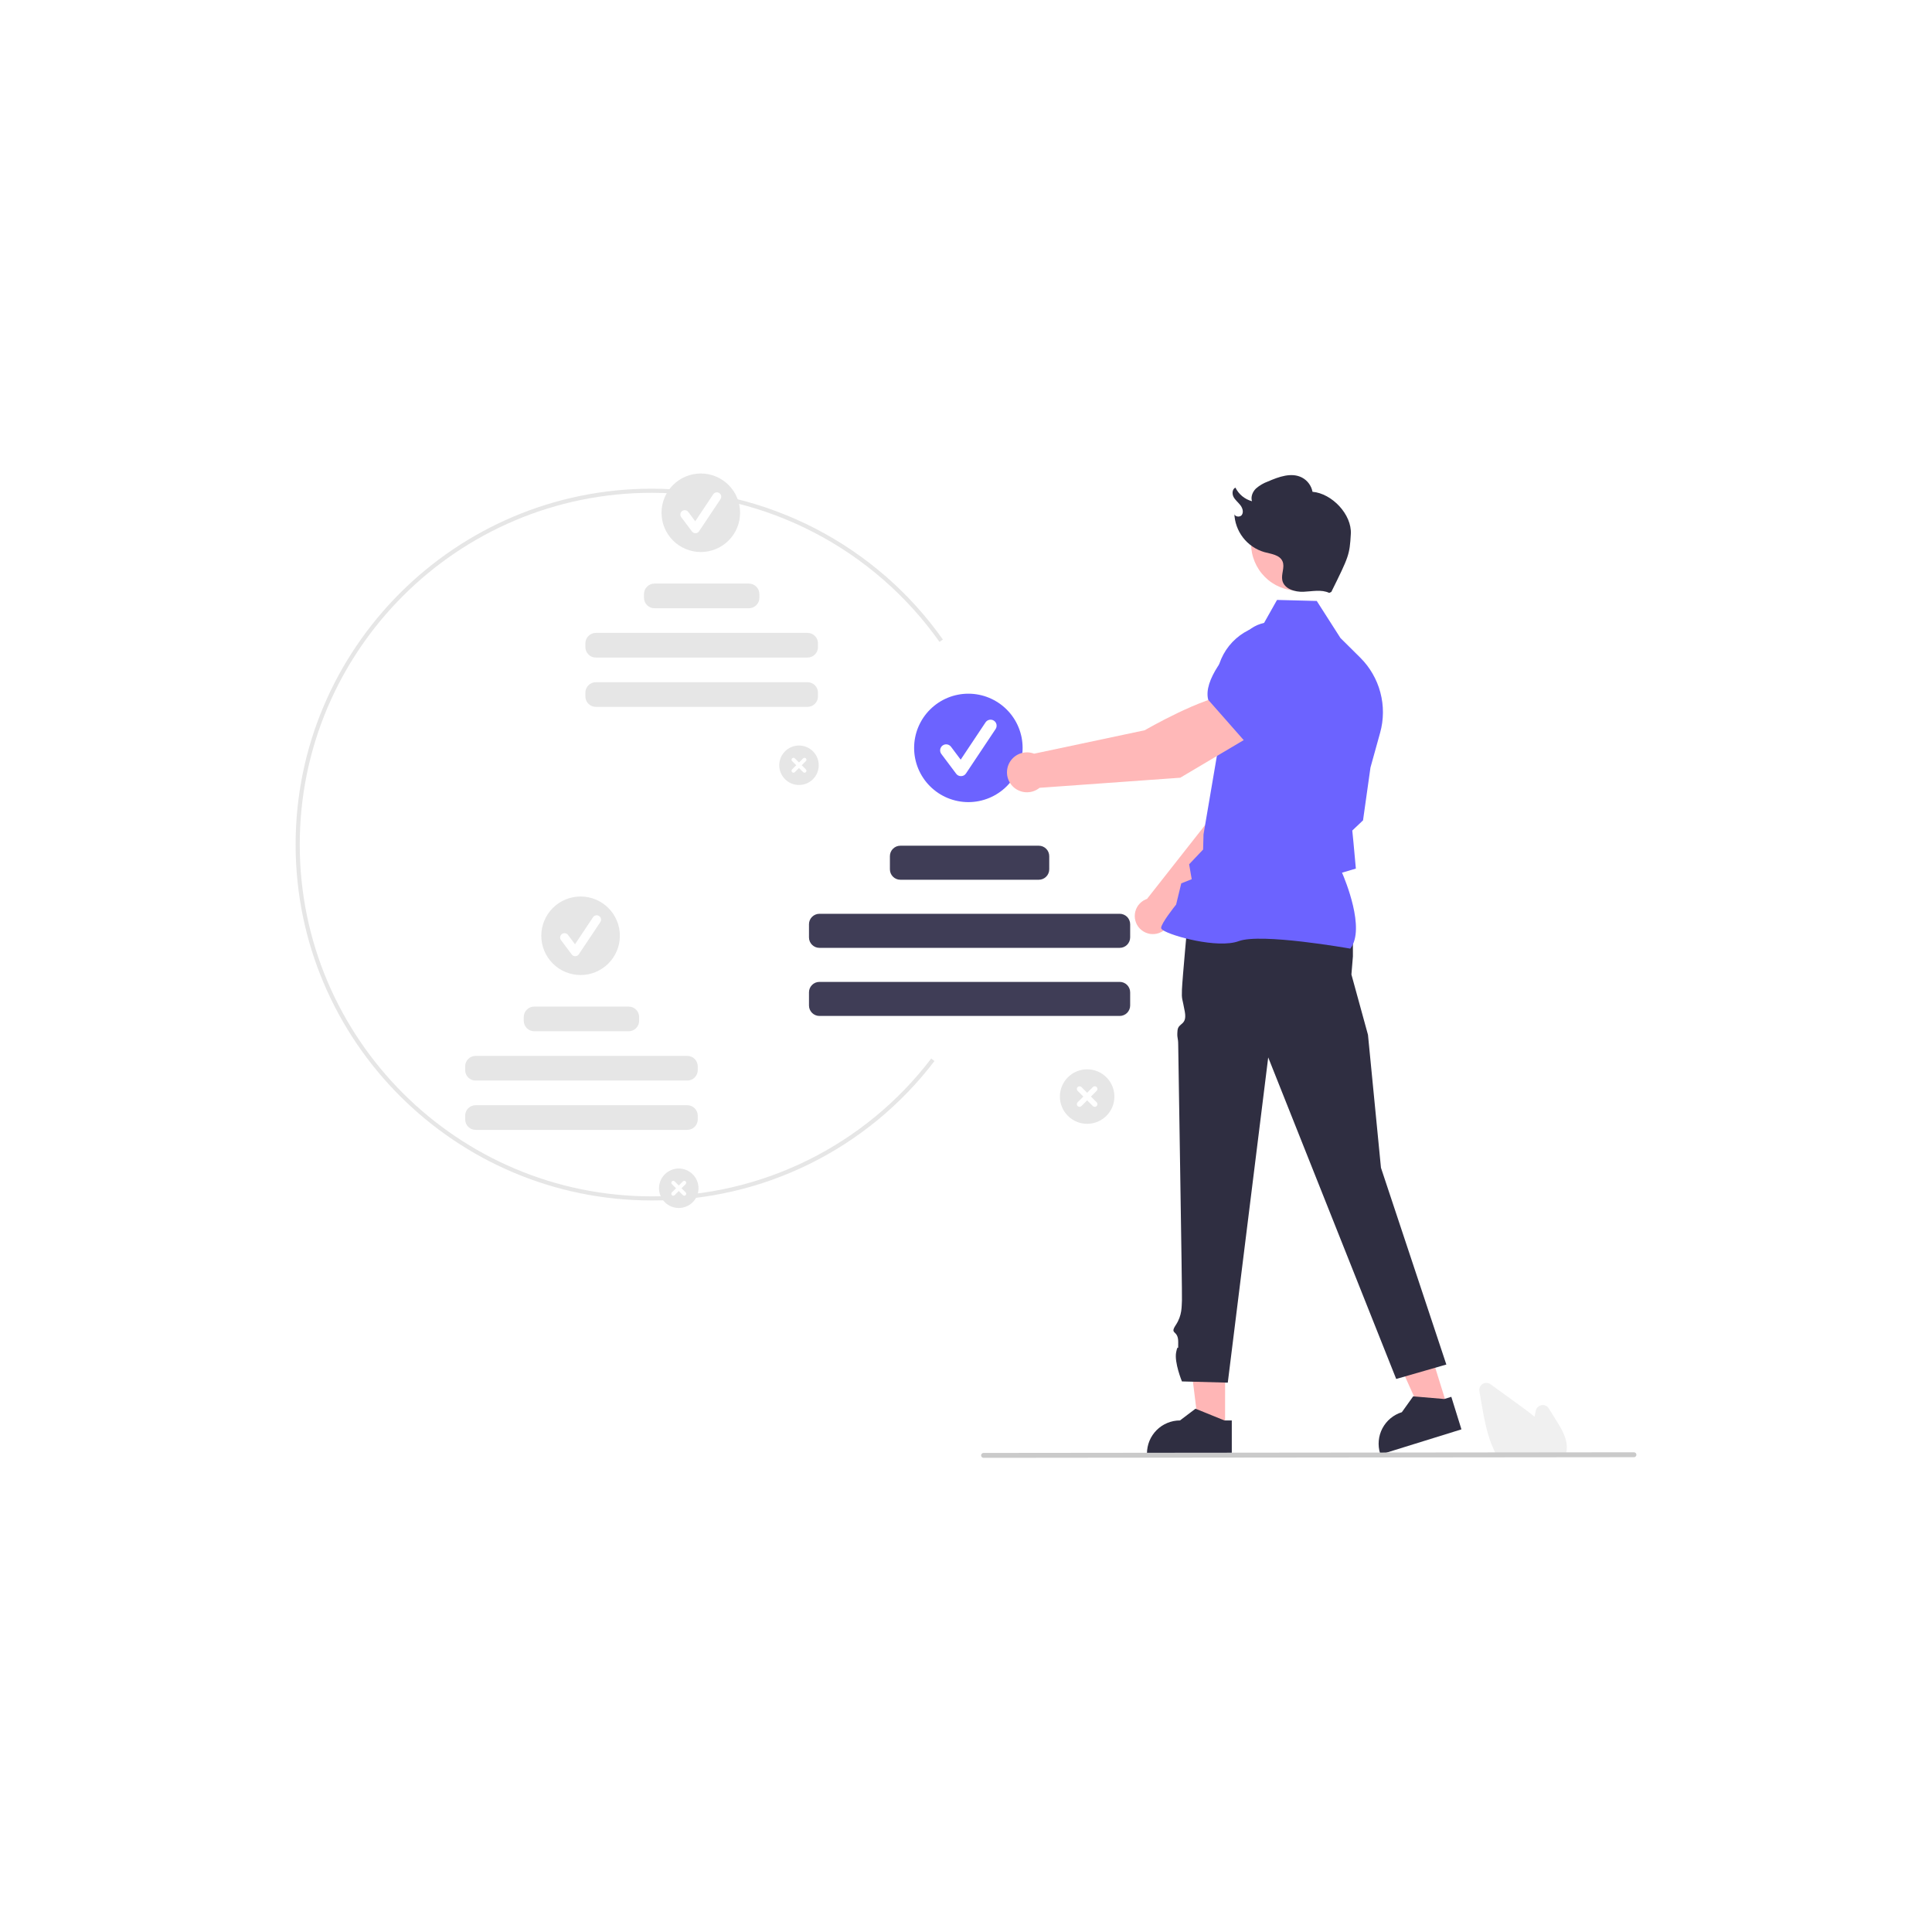 <svg xmlns="http://www.w3.org/2000/svg" xmlns:xlink="http://www.w3.org/1999/xlink" width="500" zoomAndPan="magnify" viewBox="0 0 375 375" height="500" preserveAspectRatio="xMidYMid meet" version="1.0"><defs><clipPath id="25eb9444a3"><path d="M 57.379 94 L 184 94 L 184 234 L 57.379 234 Z M 57.379 94 " clip-rule="nonzero"/></clipPath><clipPath id="6e83dfd10e"><path d="M 128 91.809 L 144 91.809 L 144 108 L 128 108 Z M 128 91.809 " clip-rule="nonzero"/></clipPath><clipPath id="862da4d6db"><path d="M 190 281 L 317.629 281 L 317.629 283 L 190 283 Z M 190 281 " clip-rule="nonzero"/></clipPath></defs><rect x="-37.5" width="450" fill="#ffffff" y="-37.5" height="450" fill-opacity="1"/><rect x="-37.5" width="450" fill="#ffffff" y="-37.5" height="450" fill-opacity="1"/><g clip-path="url(#25eb9444a3)"><path fill="#e6e6e6" d="M 126.504 233.008 C 88.387 233.008 57.379 202.02 57.379 163.934 C 57.379 125.844 88.387 94.855 126.504 94.855 C 129.266 94.855 132.012 95.023 134.754 95.355 C 137.492 95.688 140.199 96.18 142.879 96.832 C 145.562 97.488 148.191 98.301 150.773 99.27 C 153.359 100.238 155.875 101.355 158.324 102.625 C 160.773 103.895 163.137 105.305 165.418 106.855 C 167.699 108.406 169.879 110.09 171.961 111.898 C 174.039 113.711 176.004 115.641 177.852 117.688 C 179.703 119.734 181.422 121.883 183.016 124.133 L 182.359 124.594 C 180.785 122.371 179.086 120.246 177.258 118.223 C 175.43 116.199 173.488 114.293 171.434 112.504 C 169.379 110.711 167.223 109.051 164.969 107.516 C 162.715 105.984 160.375 104.59 157.957 103.336 C 155.535 102.082 153.047 100.973 150.496 100.016 C 147.941 99.059 145.34 98.258 142.691 97.609 C 140.043 96.965 137.363 96.477 134.656 96.148 C 131.949 95.82 129.23 95.656 126.504 95.652 C 88.828 95.652 58.18 126.285 58.18 163.934 C 58.18 201.578 88.828 232.211 126.504 232.211 C 129.121 232.219 131.727 232.074 134.324 231.785 C 136.926 231.492 139.496 231.051 142.043 230.461 C 144.594 229.871 147.098 229.137 149.559 228.258 C 152.023 227.379 154.426 226.359 156.773 225.203 C 159.117 224.047 161.387 222.762 163.582 221.34 C 165.781 219.922 167.887 218.383 169.906 216.719 C 171.922 215.059 173.836 213.285 175.652 211.402 C 177.465 209.52 179.164 207.539 180.746 205.457 L 181.383 205.945 C 179.777 208.051 178.059 210.055 176.227 211.957 C 174.391 213.863 172.453 215.656 170.414 217.34 C 168.371 219.02 166.238 220.578 164.016 222.016 C 161.797 223.449 159.5 224.754 157.125 225.922 C 154.754 227.094 152.32 228.121 149.832 229.012 C 147.34 229.902 144.805 230.645 142.227 231.238 C 139.648 231.836 137.047 232.281 134.418 232.578 C 131.789 232.875 129.152 233.02 126.504 233.008 Z M 126.504 233.008 " fill-opacity="1" fill-rule="nonzero"/></g><path fill="#e6e6e6" d="M 155.082 152.363 C 154.574 152.363 154.086 152.266 153.617 152.074 C 153.148 151.879 152.734 151.602 152.375 151.242 C 152.016 150.883 151.738 150.469 151.543 150 C 151.348 149.531 151.25 149.043 151.25 148.535 C 151.25 148.027 151.348 147.539 151.543 147.07 C 151.738 146.602 152.016 146.188 152.375 145.828 C 152.734 145.469 153.148 145.191 153.617 144.996 C 154.086 144.805 154.574 144.707 155.082 144.707 C 155.59 144.707 156.082 144.805 156.551 144.996 C 157.02 145.191 157.434 145.469 157.793 145.828 C 158.152 146.188 158.43 146.602 158.625 147.07 C 158.816 147.539 158.914 148.027 158.914 148.535 C 158.914 149.043 158.816 149.531 158.625 150 C 158.43 150.469 158.152 150.883 157.793 151.242 C 157.434 151.602 157.02 151.879 156.551 152.074 C 156.082 152.266 155.59 152.363 155.082 152.363 Z M 155.082 152.363 " fill-opacity="1" fill-rule="nonzero"/><path fill="#ffffff" d="M 156.418 149.336 L 155.617 148.535 L 156.418 147.734 C 156.492 147.66 156.531 147.57 156.531 147.465 C 156.531 147.363 156.496 147.273 156.422 147.199 C 156.348 147.125 156.258 147.086 156.152 147.086 C 156.047 147.086 155.957 147.125 155.887 147.199 L 155.082 148 L 154.281 147.199 C 154.207 147.125 154.117 147.09 154.016 147.09 C 153.91 147.09 153.82 147.125 153.746 147.199 C 153.672 147.273 153.637 147.363 153.637 147.465 C 153.637 147.57 153.672 147.66 153.746 147.734 L 154.551 148.535 L 153.746 149.336 C 153.672 149.41 153.637 149.5 153.637 149.602 C 153.637 149.707 153.676 149.797 153.75 149.867 C 153.82 149.941 153.91 149.98 154.016 149.98 C 154.117 149.98 154.207 149.945 154.281 149.871 L 155.082 149.07 L 155.887 149.871 C 155.957 149.945 156.047 149.98 156.152 149.98 C 156.258 149.98 156.348 149.945 156.422 149.871 C 156.496 149.797 156.531 149.707 156.531 149.602 C 156.531 149.5 156.492 149.41 156.418 149.336 Z M 156.418 149.336 " fill-opacity="1" fill-rule="nonzero"/><g clip-path="url(#6e83dfd10e)"><path fill="#e6e6e6" d="M 143.652 99.527 C 143.652 100.027 143.602 100.523 143.504 101.012 C 143.406 101.504 143.262 101.98 143.07 102.441 C 142.879 102.906 142.645 103.344 142.367 103.762 C 142.09 104.176 141.773 104.562 141.418 104.914 C 141.066 105.27 140.68 105.586 140.262 105.863 C 139.848 106.141 139.406 106.375 138.945 106.566 C 138.48 106.758 138.004 106.902 137.516 107 C 137.023 107.098 136.527 107.148 136.027 107.148 C 135.527 107.148 135.031 107.098 134.539 107 C 134.047 106.902 133.57 106.758 133.109 106.566 C 132.645 106.375 132.207 106.141 131.789 105.863 C 131.375 105.586 130.988 105.27 130.633 104.914 C 130.281 104.562 129.965 104.176 129.688 103.762 C 129.406 103.344 129.172 102.906 128.98 102.441 C 128.789 101.98 128.645 101.504 128.547 101.012 C 128.449 100.523 128.402 100.027 128.402 99.527 C 128.402 99.027 128.449 98.531 128.547 98.039 C 128.645 97.551 128.789 97.074 128.98 96.609 C 129.172 96.148 129.406 95.707 129.688 95.293 C 129.965 94.875 130.281 94.492 130.633 94.137 C 130.988 93.785 131.375 93.469 131.789 93.191 C 132.207 92.914 132.645 92.68 133.109 92.488 C 133.57 92.293 134.047 92.148 134.539 92.051 C 135.031 91.957 135.527 91.906 136.027 91.906 C 136.527 91.906 137.023 91.957 137.516 92.051 C 138.004 92.148 138.48 92.293 138.945 92.488 C 139.406 92.68 139.848 92.914 140.262 93.191 C 140.68 93.469 141.066 93.785 141.418 94.137 C 141.773 94.492 142.09 94.875 142.367 95.293 C 142.645 95.707 142.879 96.148 143.07 96.609 C 143.262 97.074 143.406 97.551 143.504 98.039 C 143.602 98.531 143.652 99.027 143.652 99.527 Z M 143.652 99.527 " fill-opacity="1" fill-rule="nonzero"/></g><path fill="#ffffff" d="M 134.988 103.492 C 134.703 103.492 134.477 103.379 134.309 103.152 L 132.227 100.383 C 132.086 100.195 132.035 99.984 132.066 99.754 C 132.098 99.52 132.211 99.336 132.398 99.195 C 132.586 99.055 132.793 99 133.027 99.035 C 133.258 99.066 133.445 99.176 133.586 99.363 L 134.945 101.176 L 138.441 95.938 C 138.57 95.746 138.75 95.625 138.98 95.582 C 139.211 95.535 139.422 95.578 139.613 95.707 C 139.809 95.836 139.93 96.016 139.977 96.242 C 140.023 96.473 139.98 96.684 139.852 96.879 L 135.691 103.113 C 135.531 103.359 135.301 103.484 135.012 103.492 Z M 134.988 103.492 " fill-opacity="1" fill-rule="nonzero"/><path fill="#e6e6e6" d="M 127.027 113.273 L 145.363 113.273 C 145.633 113.273 145.891 113.324 146.141 113.426 C 146.387 113.531 146.609 113.676 146.797 113.867 C 146.988 114.059 147.137 114.277 147.238 114.523 C 147.34 114.773 147.395 115.031 147.395 115.301 L 147.395 116.031 C 147.395 116.301 147.34 116.559 147.238 116.809 C 147.137 117.055 146.988 117.273 146.797 117.465 C 146.609 117.656 146.387 117.801 146.141 117.906 C 145.891 118.008 145.633 118.059 145.363 118.059 L 127.027 118.059 C 126.758 118.059 126.5 118.008 126.25 117.906 C 126 117.801 125.781 117.656 125.59 117.465 C 125.402 117.273 125.254 117.055 125.152 116.809 C 125.047 116.559 124.996 116.301 124.996 116.031 L 124.996 115.301 C 124.996 115.031 125.047 114.773 125.152 114.523 C 125.254 114.277 125.402 114.059 125.59 113.867 C 125.781 113.676 126 113.531 126.25 113.426 C 126.5 113.324 126.758 113.273 127.027 113.273 Z M 127.027 113.273 " fill-opacity="1" fill-rule="nonzero"/><path fill="#e6e6e6" d="M 115.652 122.844 L 156.738 122.844 C 157.008 122.844 157.266 122.895 157.516 123 C 157.762 123.102 157.984 123.25 158.172 123.438 C 158.363 123.629 158.512 123.848 158.613 124.098 C 158.715 124.344 158.766 124.605 158.766 124.871 L 158.766 125.602 C 158.766 125.871 158.715 126.129 158.613 126.379 C 158.512 126.625 158.363 126.848 158.172 127.035 C 157.984 127.227 157.762 127.371 157.516 127.477 C 157.266 127.578 157.008 127.629 156.738 127.629 L 115.652 127.629 C 115.383 127.629 115.125 127.578 114.875 127.477 C 114.625 127.371 114.406 127.227 114.219 127.035 C 114.027 126.848 113.879 126.625 113.777 126.379 C 113.676 126.129 113.621 125.871 113.621 125.602 L 113.621 124.871 C 113.621 124.605 113.676 124.344 113.777 124.098 C 113.879 123.848 114.027 123.629 114.219 123.438 C 114.406 123.25 114.625 123.102 114.875 123 C 115.125 122.895 115.383 122.844 115.652 122.844 Z M 115.652 122.844 " fill-opacity="1" fill-rule="nonzero"/><path fill="#e6e6e6" d="M 115.652 132.418 L 156.738 132.418 C 157.008 132.418 157.266 132.469 157.516 132.57 C 157.762 132.672 157.984 132.82 158.172 133.012 C 158.363 133.199 158.512 133.418 158.613 133.668 C 158.715 133.918 158.766 134.176 158.766 134.445 L 158.766 135.172 C 158.766 135.441 158.715 135.703 158.613 135.949 C 158.512 136.199 158.363 136.418 158.172 136.609 C 157.984 136.797 157.762 136.945 157.516 137.047 C 157.266 137.148 157.008 137.203 156.738 137.203 L 115.652 137.203 C 115.383 137.203 115.125 137.148 114.875 137.047 C 114.625 136.945 114.406 136.797 114.219 136.609 C 114.027 136.418 113.879 136.199 113.777 135.949 C 113.676 135.703 113.621 135.441 113.621 135.172 L 113.621 134.445 C 113.621 134.176 113.676 133.918 113.777 133.668 C 113.879 133.418 114.027 133.199 114.219 133.012 C 114.406 132.82 114.625 132.672 114.875 132.57 C 115.125 132.469 115.383 132.418 115.652 132.418 Z M 115.652 132.418 " fill-opacity="1" fill-rule="nonzero"/><path fill="#e6e6e6" d="M 131.746 234.469 C 131.238 234.469 130.75 234.371 130.281 234.176 C 129.812 233.984 129.398 233.707 129.039 233.348 C 128.68 232.988 128.402 232.574 128.207 232.105 C 128.012 231.637 127.914 231.148 127.914 230.641 C 127.914 230.133 128.012 229.645 128.207 229.176 C 128.402 228.703 128.68 228.289 129.039 227.934 C 129.398 227.574 129.812 227.297 130.281 227.102 C 130.75 226.906 131.238 226.809 131.746 226.809 C 132.254 226.809 132.746 226.906 133.215 227.102 C 133.684 227.297 134.098 227.574 134.457 227.934 C 134.816 228.289 135.094 228.703 135.289 229.176 C 135.48 229.645 135.578 230.133 135.578 230.641 C 135.578 231.148 135.48 231.637 135.289 232.105 C 135.094 232.574 134.816 232.988 134.457 233.348 C 134.098 233.707 133.684 233.984 133.215 234.176 C 132.746 234.371 132.254 234.469 131.746 234.469 Z M 131.746 234.469 " fill-opacity="1" fill-rule="nonzero"/><path fill="#ffffff" d="M 133.086 231.441 L 132.281 230.641 L 133.086 229.84 C 133.156 229.766 133.195 229.676 133.191 229.57 C 133.191 229.469 133.156 229.379 133.082 229.305 C 133.008 229.23 132.922 229.195 132.816 229.195 C 132.711 229.195 132.625 229.23 132.551 229.305 L 131.746 230.105 L 130.945 229.305 C 130.871 229.23 130.781 229.195 130.68 229.195 C 130.574 229.195 130.484 229.23 130.414 229.305 C 130.34 229.379 130.301 229.469 130.301 229.57 C 130.301 229.676 130.34 229.766 130.41 229.84 L 131.215 230.641 L 130.41 231.441 C 130.336 231.516 130.301 231.602 130.301 231.707 C 130.301 231.812 130.336 231.902 130.41 231.977 C 130.484 232.051 130.574 232.086 130.68 232.086 C 130.781 232.086 130.871 232.051 130.945 231.977 L 131.746 231.172 L 132.551 231.977 C 132.625 232.051 132.711 232.086 132.816 232.086 C 132.922 232.086 133.012 232.051 133.086 231.977 C 133.16 231.902 133.195 231.812 133.195 231.707 C 133.195 231.602 133.16 231.516 133.086 231.441 Z M 133.086 231.441 " fill-opacity="1" fill-rule="nonzero"/><path fill="#e6e6e6" d="M 120.316 181.629 C 120.316 182.133 120.27 182.625 120.172 183.117 C 120.074 183.609 119.93 184.086 119.734 184.547 C 119.543 185.008 119.309 185.449 119.031 185.863 C 118.754 186.281 118.438 186.664 118.082 187.02 C 117.73 187.371 117.344 187.688 116.926 187.965 C 116.512 188.246 116.07 188.48 115.609 188.672 C 115.148 188.863 114.672 189.008 114.18 189.105 C 113.688 189.203 113.191 189.25 112.691 189.25 C 112.191 189.25 111.695 189.203 111.203 189.105 C 110.711 189.008 110.234 188.863 109.773 188.672 C 109.309 188.48 108.871 188.246 108.453 187.965 C 108.039 187.688 107.652 187.371 107.301 187.02 C 106.945 186.664 106.629 186.281 106.352 185.863 C 106.074 185.449 105.836 185.008 105.645 184.547 C 105.453 184.086 105.309 183.609 105.211 183.117 C 105.113 182.625 105.066 182.133 105.066 181.629 C 105.066 181.129 105.113 180.637 105.211 180.145 C 105.309 179.652 105.453 179.176 105.645 178.715 C 105.836 178.254 106.074 177.812 106.352 177.398 C 106.629 176.98 106.945 176.598 107.301 176.242 C 107.652 175.887 108.039 175.574 108.453 175.293 C 108.871 175.016 109.309 174.781 109.773 174.59 C 110.234 174.398 110.711 174.254 111.203 174.156 C 111.695 174.059 112.191 174.012 112.691 174.012 C 113.191 174.012 113.688 174.059 114.18 174.156 C 114.672 174.254 115.148 174.398 115.609 174.59 C 116.07 174.781 116.512 175.016 116.926 175.293 C 117.344 175.574 117.73 175.887 118.082 176.242 C 118.438 176.598 118.754 176.98 119.031 177.398 C 119.309 177.812 119.543 178.254 119.734 178.715 C 119.93 179.176 120.074 179.652 120.172 180.145 C 120.27 180.637 120.316 181.129 120.316 181.629 Z M 120.316 181.629 " fill-opacity="1" fill-rule="nonzero"/><path fill="#ffffff" d="M 111.652 185.598 C 111.367 185.598 111.141 185.484 110.973 185.258 L 108.891 182.484 C 108.75 182.297 108.699 182.09 108.73 181.855 C 108.766 181.625 108.875 181.438 109.062 181.301 C 109.25 181.16 109.457 181.105 109.691 181.137 C 109.922 181.172 110.109 181.281 110.25 181.469 L 111.609 183.281 L 115.105 178.043 C 115.234 177.844 115.414 177.723 115.645 177.676 C 115.875 177.629 116.09 177.672 116.285 177.801 C 116.48 177.934 116.602 178.113 116.648 178.344 C 116.691 178.574 116.648 178.789 116.516 178.984 L 112.355 185.219 C 112.195 185.461 111.969 185.59 111.676 185.598 Z M 111.652 185.598 " fill-opacity="1" fill-rule="nonzero"/><path fill="#e6e6e6" d="M 103.691 195.379 L 122.027 195.379 C 122.297 195.379 122.555 195.43 122.805 195.531 C 123.055 195.637 123.273 195.781 123.461 195.973 C 123.652 196.164 123.801 196.383 123.902 196.629 C 124.004 196.879 124.059 197.137 124.059 197.406 L 124.059 198.137 C 124.059 198.406 124.004 198.664 123.902 198.91 C 123.801 199.16 123.652 199.379 123.461 199.57 C 123.273 199.758 123.055 199.906 122.805 200.008 C 122.555 200.113 122.297 200.164 122.027 200.164 L 103.691 200.164 C 103.422 200.164 103.164 200.113 102.914 200.008 C 102.664 199.906 102.445 199.758 102.254 199.57 C 102.066 199.379 101.918 199.16 101.816 198.91 C 101.711 198.664 101.66 198.406 101.66 198.137 L 101.66 197.406 C 101.66 197.137 101.711 196.879 101.816 196.629 C 101.918 196.383 102.066 196.164 102.254 195.973 C 102.445 195.781 102.664 195.637 102.914 195.531 C 103.164 195.43 103.422 195.379 103.691 195.379 Z M 103.691 195.379 " fill-opacity="1" fill-rule="nonzero"/><path fill="#e6e6e6" d="M 92.316 204.949 L 133.402 204.949 C 133.672 204.949 133.93 205 134.18 205.105 C 134.426 205.207 134.648 205.352 134.836 205.543 C 135.027 205.734 135.176 205.953 135.277 206.203 C 135.379 206.449 135.434 206.707 135.434 206.977 L 135.434 207.707 C 135.434 207.977 135.379 208.234 135.277 208.484 C 135.176 208.73 135.027 208.949 134.836 209.141 C 134.648 209.332 134.426 209.477 134.18 209.582 C 133.93 209.684 133.672 209.734 133.402 209.734 L 92.316 209.734 C 92.047 209.734 91.789 209.684 91.539 209.582 C 91.293 209.477 91.07 209.332 90.883 209.141 C 90.691 208.949 90.543 208.73 90.441 208.484 C 90.34 208.234 90.289 207.977 90.289 207.707 L 90.289 206.977 C 90.289 206.707 90.34 206.449 90.441 206.203 C 90.543 205.953 90.691 205.734 90.883 205.543 C 91.07 205.352 91.293 205.207 91.539 205.105 C 91.789 205 92.047 204.949 92.316 204.949 Z M 92.316 204.949 " fill-opacity="1" fill-rule="nonzero"/><path fill="#e6e6e6" d="M 92.316 214.52 L 133.402 214.52 C 133.672 214.52 133.93 214.574 134.18 214.676 C 134.426 214.777 134.648 214.926 134.836 215.113 C 135.027 215.305 135.176 215.523 135.277 215.773 C 135.379 216.02 135.434 216.281 135.434 216.551 L 135.434 217.277 C 135.434 217.547 135.379 217.805 135.277 218.055 C 135.176 218.305 135.027 218.523 134.836 218.711 C 134.648 218.902 134.426 219.051 134.18 219.152 C 133.93 219.254 133.672 219.305 133.402 219.305 L 92.316 219.305 C 92.047 219.305 91.789 219.254 91.539 219.152 C 91.293 219.051 91.07 218.902 90.883 218.711 C 90.691 218.523 90.543 218.305 90.441 218.055 C 90.34 217.805 90.289 217.547 90.289 217.277 L 90.289 216.551 C 90.289 216.281 90.34 216.02 90.441 215.773 C 90.543 215.523 90.691 215.305 90.883 215.113 C 91.07 214.926 91.293 214.777 91.539 214.676 C 91.789 214.574 92.047 214.52 92.316 214.52 Z M 92.316 214.52 " fill-opacity="1" fill-rule="nonzero"/><path fill="#e6e6e6" d="M 211.016 218.133 C 210.668 218.133 210.324 218.098 209.98 218.031 C 209.641 217.961 209.309 217.863 208.988 217.73 C 208.668 217.598 208.363 217.434 208.074 217.238 C 207.785 217.047 207.52 216.828 207.273 216.582 C 207.027 216.336 206.809 216.07 206.613 215.781 C 206.422 215.492 206.258 215.188 206.125 214.867 C 205.992 214.547 205.891 214.215 205.824 213.875 C 205.758 213.535 205.723 213.191 205.723 212.844 C 205.723 212.496 205.758 212.152 205.824 211.812 C 205.891 211.473 205.992 211.141 206.125 210.82 C 206.258 210.5 206.422 210.195 206.613 209.906 C 206.809 209.617 207.027 209.352 207.273 209.105 C 207.52 208.859 207.785 208.641 208.074 208.445 C 208.363 208.254 208.668 208.09 208.988 207.957 C 209.309 207.824 209.641 207.727 209.98 207.656 C 210.324 207.59 210.668 207.555 211.016 207.555 C 211.363 207.555 211.707 207.59 212.047 207.656 C 212.387 207.727 212.719 207.824 213.039 207.957 C 213.359 208.09 213.664 208.254 213.953 208.445 C 214.242 208.641 214.512 208.859 214.754 209.105 C 215 209.352 215.223 209.617 215.414 209.906 C 215.605 210.195 215.77 210.5 215.902 210.82 C 216.035 211.141 216.137 211.473 216.203 211.812 C 216.273 212.152 216.305 212.496 216.305 212.844 C 216.305 213.191 216.273 213.535 216.203 213.875 C 216.137 214.215 216.035 214.547 215.902 214.867 C 215.77 215.188 215.605 215.492 215.414 215.781 C 215.223 216.07 215 216.336 214.754 216.582 C 214.512 216.828 214.242 217.047 213.953 217.238 C 213.664 217.434 213.359 217.598 213.039 217.73 C 212.719 217.863 212.387 217.961 212.047 218.031 C 211.707 218.098 211.363 218.133 211.016 218.133 Z M 211.016 218.133 " fill-opacity="1" fill-rule="nonzero"/><path fill="#ffffff" d="M 212.859 213.949 L 211.754 212.844 L 212.859 211.738 C 212.961 211.637 213.012 211.512 213.012 211.367 C 213.012 211.223 212.961 211.102 212.859 211 C 212.758 210.898 212.633 210.848 212.492 210.848 C 212.348 210.848 212.223 210.898 212.121 211 L 211.016 212.105 L 209.906 211 C 209.805 210.898 209.684 210.848 209.539 210.848 C 209.395 210.848 209.27 210.898 209.168 211 C 209.066 211.102 209.016 211.223 209.016 211.367 C 209.016 211.512 209.066 211.637 209.168 211.738 L 210.277 212.844 L 209.168 213.949 C 209.066 214.051 209.016 214.176 209.016 214.32 C 209.016 214.465 209.066 214.586 209.168 214.688 C 209.27 214.789 209.395 214.84 209.539 214.84 C 209.684 214.84 209.805 214.789 209.906 214.688 L 211.016 213.582 L 212.121 214.688 C 212.223 214.789 212.348 214.84 212.492 214.84 C 212.633 214.84 212.758 214.789 212.859 214.688 C 212.961 214.586 213.012 214.465 213.012 214.32 C 213.012 214.176 212.961 214.051 212.859 213.949 Z M 212.859 213.949 " fill-opacity="1" fill-rule="nonzero"/><path fill="#6c63ff" d="M 198.488 145.168 C 198.488 145.859 198.422 146.543 198.289 147.219 C 198.152 147.898 197.953 148.555 197.688 149.195 C 197.426 149.832 197.102 150.438 196.715 151.012 C 196.332 151.59 195.895 152.121 195.406 152.609 C 194.918 153.098 194.387 153.531 193.809 153.918 C 193.234 154.301 192.629 154.625 191.988 154.891 C 191.352 155.152 190.691 155.352 190.016 155.488 C 189.336 155.621 188.652 155.691 187.961 155.691 C 187.27 155.691 186.582 155.621 185.906 155.488 C 185.227 155.352 184.57 155.152 183.93 154.891 C 183.293 154.625 182.684 154.301 182.109 153.918 C 181.535 153.531 181.004 153.098 180.516 152.609 C 180.023 152.121 179.59 151.59 179.203 151.012 C 178.82 150.438 178.496 149.832 178.23 149.195 C 177.965 148.555 177.766 147.898 177.633 147.219 C 177.496 146.543 177.43 145.859 177.43 145.168 C 177.43 144.477 177.496 143.793 177.633 143.113 C 177.766 142.438 177.965 141.777 178.23 141.141 C 178.496 140.504 178.82 139.895 179.203 139.32 C 179.59 138.746 180.023 138.215 180.516 137.727 C 181.004 137.238 181.535 136.801 182.109 136.418 C 182.684 136.035 183.293 135.711 183.93 135.445 C 184.57 135.18 185.227 134.98 185.906 134.848 C 186.582 134.711 187.27 134.645 187.961 134.645 C 188.652 134.645 189.336 134.711 190.016 134.848 C 190.691 134.98 191.352 135.18 191.988 135.445 C 192.629 135.711 193.234 136.035 193.809 136.418 C 194.387 136.801 194.918 137.238 195.406 137.727 C 195.895 138.215 196.332 138.746 196.715 139.32 C 197.102 139.895 197.426 140.504 197.688 141.141 C 197.953 141.777 198.152 142.438 198.289 143.113 C 198.422 143.793 198.488 144.477 198.488 145.168 Z M 198.488 145.168 " fill-opacity="1" fill-rule="nonzero"/><path fill="#ffffff" d="M 186.523 150.645 C 186.133 150.645 185.82 150.488 185.586 150.176 L 182.715 146.348 C 182.621 146.223 182.555 146.086 182.516 145.938 C 182.477 145.785 182.469 145.633 182.492 145.48 C 182.512 145.328 182.562 145.184 182.645 145.051 C 182.723 144.914 182.824 144.801 182.949 144.711 C 183.074 144.617 183.211 144.551 183.359 144.512 C 183.512 144.473 183.664 144.465 183.816 144.488 C 183.969 144.508 184.113 144.559 184.246 144.641 C 184.383 144.719 184.496 144.82 184.59 144.945 L 186.469 147.449 L 191.293 140.211 C 191.379 140.082 191.488 139.973 191.617 139.887 C 191.746 139.801 191.887 139.742 192.039 139.711 C 192.191 139.68 192.344 139.68 192.496 139.711 C 192.648 139.742 192.793 139.797 192.922 139.887 C 193.051 139.973 193.16 140.078 193.246 140.207 C 193.332 140.336 193.391 140.477 193.422 140.629 C 193.449 140.785 193.449 140.938 193.418 141.09 C 193.391 141.242 193.332 141.383 193.242 141.512 L 187.5 150.121 C 187.273 150.457 186.961 150.633 186.555 150.645 C 186.547 150.645 186.535 150.645 186.523 150.645 Z M 186.523 150.645 " fill-opacity="1" fill-rule="nonzero"/><path fill="#3f3d56" d="M 174.758 164.152 L 201.625 164.152 C 201.895 164.152 202.156 164.203 202.402 164.305 C 202.652 164.41 202.871 164.555 203.062 164.746 C 203.254 164.934 203.398 165.156 203.5 165.402 C 203.605 165.652 203.656 165.91 203.656 166.18 L 203.656 168.73 C 203.656 169 203.605 169.258 203.5 169.508 C 203.398 169.758 203.254 169.977 203.062 170.164 C 202.871 170.355 202.652 170.504 202.402 170.605 C 202.156 170.707 201.895 170.758 201.625 170.758 L 174.758 170.758 C 174.488 170.758 174.23 170.707 173.98 170.605 C 173.734 170.504 173.516 170.355 173.324 170.164 C 173.133 169.977 172.988 169.758 172.883 169.508 C 172.781 169.258 172.73 169 172.73 168.73 L 172.73 166.18 C 172.73 165.91 172.781 165.652 172.883 165.402 C 172.988 165.156 173.133 164.934 173.324 164.746 C 173.516 164.555 173.734 164.41 173.98 164.305 C 174.23 164.203 174.488 164.152 174.758 164.152 Z M 174.758 164.152 " fill-opacity="1" fill-rule="nonzero"/><path fill="#3f3d56" d="M 159.051 177.367 L 217.332 177.367 C 217.602 177.367 217.863 177.418 218.109 177.523 C 218.359 177.625 218.578 177.773 218.77 177.961 C 218.957 178.152 219.105 178.371 219.207 178.621 C 219.312 178.867 219.363 179.129 219.363 179.398 L 219.363 181.949 C 219.363 182.219 219.312 182.477 219.207 182.727 C 219.105 182.973 218.957 183.191 218.77 183.383 C 218.578 183.574 218.359 183.719 218.109 183.824 C 217.863 183.926 217.602 183.977 217.332 183.977 L 159.051 183.977 C 158.781 183.977 158.523 183.926 158.273 183.824 C 158.027 183.719 157.809 183.574 157.617 183.383 C 157.426 183.191 157.281 182.973 157.176 182.727 C 157.074 182.477 157.023 182.219 157.023 181.949 L 157.023 179.398 C 157.023 179.129 157.074 178.867 157.176 178.621 C 157.281 178.371 157.426 178.152 157.617 177.961 C 157.809 177.773 158.027 177.625 158.273 177.523 C 158.523 177.418 158.781 177.367 159.051 177.367 Z M 159.051 177.367 " fill-opacity="1" fill-rule="nonzero"/><path fill="#3f3d56" d="M 159.051 190.586 L 217.332 190.586 C 217.602 190.586 217.863 190.637 218.109 190.738 C 218.359 190.844 218.578 190.988 218.77 191.18 C 218.957 191.371 219.105 191.59 219.207 191.836 C 219.312 192.086 219.363 192.344 219.363 192.613 L 219.363 195.164 C 219.363 195.434 219.312 195.695 219.207 195.941 C 219.105 196.191 218.957 196.41 218.77 196.602 C 218.578 196.789 218.359 196.938 218.109 197.039 C 217.863 197.145 217.602 197.195 217.332 197.195 L 159.051 197.195 C 158.781 197.195 158.523 197.145 158.273 197.039 C 158.027 196.938 157.809 196.789 157.617 196.602 C 157.426 196.41 157.281 196.191 157.176 195.941 C 157.074 195.695 157.023 195.434 157.023 195.164 L 157.023 192.613 C 157.023 192.344 157.074 192.086 157.176 191.836 C 157.281 191.59 157.426 191.371 157.617 191.18 C 157.809 190.988 158.027 190.844 158.273 190.738 C 158.523 190.637 158.781 190.586 159.051 190.586 Z M 159.051 190.586 " fill-opacity="1" fill-rule="nonzero"/><path fill="#ffb6b6" d="M 237.789 277.375 L 232.684 277.375 L 230.254 257.691 L 237.793 257.691 Z M 237.789 277.375 " fill-opacity="1" fill-rule="nonzero"/><path fill="#2f2e41" d="M 237.652 275.707 L 232.203 273.492 L 232.047 273.426 L 229.035 275.707 C 228.613 275.707 228.199 275.746 227.785 275.828 C 227.371 275.914 226.973 276.035 226.582 276.195 C 226.195 276.355 225.824 276.555 225.473 276.785 C 225.125 277.02 224.801 277.285 224.504 277.582 C 224.207 277.879 223.941 278.203 223.707 278.555 C 223.473 278.902 223.273 279.273 223.113 279.66 C 222.953 280.051 222.832 280.449 222.75 280.863 C 222.668 281.273 222.625 281.691 222.625 282.109 L 222.625 282.32 L 239.09 282.32 L 239.09 275.707 Z M 237.652 275.707 " fill-opacity="1" fill-rule="nonzero"/><path fill="#ffb6b6" d="M 280.953 273.098 L 276.074 274.613 L 267.91 256.539 L 275.105 254.305 Z M 280.953 273.098 " fill-opacity="1" fill-rule="nonzero"/><path fill="#2f2e41" d="M 280.328 271.547 L 274.461 271.047 L 274.293 271.035 L 272.098 274.105 C 271.695 274.23 271.309 274.391 270.938 274.594 C 270.57 274.793 270.223 275.027 269.898 275.297 C 269.574 275.566 269.281 275.863 269.016 276.191 C 268.75 276.52 268.523 276.867 268.324 277.238 C 268.129 277.613 267.973 278 267.852 278.402 C 267.734 278.805 267.656 279.215 267.617 279.637 C 267.578 280.055 267.582 280.473 267.625 280.891 C 267.668 281.309 267.754 281.719 267.879 282.121 L 267.941 282.32 L 283.664 277.438 L 281.699 271.121 Z M 280.328 271.547 " fill-opacity="1" fill-rule="nonzero"/><path fill="#2f2e41" d="M 260.52 176.547 L 262.598 182.449 L 262.598 185.641 L 262.309 189.148 L 265.523 200.852 L 268.043 226.656 L 280.734 264.855 L 271.004 267.656 L 246.16 205.242 L 238.312 268.371 L 229.414 268.133 C 229.414 268.133 227.891 264.453 228.293 262.453 C 228.691 260.453 228.691 262.855 228.691 260.453 C 228.691 258.055 226.957 259.098 228.227 257.176 C 229.492 255.254 229.336 253.57 229.414 252.414 C 229.492 251.254 228.691 204.449 228.691 202.852 C 228.691 201.25 228.414 201.602 228.555 200.027 C 228.691 198.449 230.453 199.098 229.973 196.375 C 229.492 193.648 229.336 194.125 229.414 192.09 C 229.492 190.051 230.598 178.098 230.598 178.098 Z M 260.52 176.547 " fill-opacity="1" fill-rule="nonzero"/><path fill="#ffb8b8" d="M 227.215 178.465 L 245.055 161.277 L 250 147.285 L 242.707 144.117 C 238.961 147.703 234.91 158.871 234.91 158.871 L 222.637 174.477 C 222.539 174.512 222.445 174.547 222.352 174.586 C 222.074 174.707 221.816 174.863 221.582 175.051 C 221.344 175.238 221.137 175.453 220.953 175.695 C 220.773 175.938 220.625 176.199 220.512 176.477 C 220.398 176.758 220.324 177.047 220.285 177.348 C 220.246 177.645 220.246 177.945 220.281 178.246 C 220.32 178.543 220.398 178.836 220.512 179.113 C 220.625 179.395 220.77 179.656 220.949 179.898 C 221.133 180.141 221.34 180.355 221.578 180.543 C 221.812 180.73 222.07 180.887 222.344 181.008 C 222.621 181.129 222.91 181.215 223.207 181.266 C 223.504 181.312 223.805 181.32 224.105 181.293 C 224.406 181.266 224.699 181.195 224.98 181.094 C 225.266 180.988 225.531 180.852 225.777 180.676 C 226.027 180.504 226.246 180.301 226.445 180.074 C 226.641 179.844 226.801 179.59 226.934 179.32 C 227.062 179.047 227.16 178.762 227.215 178.465 Z M 227.215 178.465 " fill-opacity="1" fill-rule="nonzero"/><path fill="#6c63ff" d="M 240.652 145.68 L 249.906 148.613 L 249.941 148.609 C 253.383 148.031 256.238 142.41 258.031 137.801 C 258.176 137.422 258.285 137.035 258.359 136.637 C 258.43 136.238 258.465 135.84 258.465 135.434 C 258.461 135.031 258.422 134.629 258.344 134.234 C 258.266 133.836 258.148 133.449 258 133.074 C 257.848 132.699 257.664 132.344 257.445 132.004 C 257.227 131.664 256.98 131.344 256.703 131.051 C 256.422 130.758 256.121 130.492 255.793 130.258 C 255.465 130.02 255.117 129.816 254.75 129.645 C 254.203 129.395 253.633 129.223 253.035 129.133 C 252.441 129.039 251.844 129.031 251.246 129.105 C 250.652 129.184 250.074 129.34 249.52 129.574 C 248.969 129.812 248.457 130.117 247.988 130.496 L 243.238 134.375 Z M 240.652 145.68 " fill-opacity="1" fill-rule="nonzero"/><path fill="#6c63ff" d="M 262.09 184.129 L 262.145 184.059 C 265.031 180.23 261.086 170.758 260.488 169.387 L 263.172 168.59 L 262.703 163.484 L 262.477 161.207 L 264.566 159.227 L 264.57 159.176 L 266.008 148.973 L 267.883 142.219 C 268.238 140.941 268.418 139.641 268.426 138.316 C 268.434 136.992 268.266 135.688 267.926 134.41 C 267.59 133.129 267.086 131.914 266.422 130.766 C 265.762 129.621 264.961 128.578 264.02 127.645 L 260.18 123.836 L 255.582 116.645 L 247.871 116.445 L 245.098 121.367 C 244.461 121.496 243.836 121.684 243.227 121.922 C 242.621 122.16 242.039 122.449 241.48 122.789 C 240.926 123.129 240.402 123.516 239.91 123.949 C 239.422 124.379 238.973 124.852 238.566 125.359 C 238.156 125.871 237.797 126.41 237.484 126.984 C 237.172 127.555 236.91 128.148 236.699 128.77 C 236.488 129.387 236.336 130.016 236.234 130.664 C 236.137 131.309 236.094 131.957 236.109 132.609 L 236.367 145.711 L 233.602 161.945 L 233.523 164.895 L 230.809 167.758 L 231.312 170.652 L 229.281 171.461 L 228.285 175.574 C 227.906 176.047 225.398 179.215 225.375 180.098 C 225.375 180.23 225.469 180.359 225.676 180.508 C 227.297 181.668 236.363 184.18 240.445 182.672 C 244.793 181.062 261.832 184.082 262.004 184.113 Z M 262.09 184.129 " fill-opacity="1" fill-rule="nonzero"/><path fill="#ffb8b8" d="M 243.191 142.594 L 239.254 134.746 C 233.535 135.137 222.188 141.742 222.188 141.742 L 200.723 146.289 C 200.297 146.125 199.855 146.039 199.398 146.031 C 198.941 146.023 198.5 146.094 198.066 146.242 C 197.637 146.391 197.242 146.609 196.887 146.895 C 196.535 147.184 196.238 147.523 196.004 147.914 C 195.77 148.305 195.609 148.723 195.523 149.172 C 195.438 149.617 195.43 150.066 195.5 150.52 C 195.57 150.969 195.719 151.391 195.941 151.789 C 196.164 152.188 196.445 152.539 196.789 152.836 C 197.137 153.137 197.52 153.367 197.949 153.527 C 198.375 153.691 198.816 153.773 199.27 153.781 C 199.727 153.789 200.172 153.719 200.602 153.57 C 201.031 153.418 201.426 153.199 201.777 152.914 L 229.086 150.957 Z M 243.191 142.594 " fill-opacity="1" fill-rule="nonzero"/><path fill="#6c63ff" d="M 241.602 143.883 L 251.887 136.242 L 253.699 129.719 C 253.875 129.078 253.961 128.422 253.953 127.758 C 253.945 127.094 253.848 126.445 253.656 125.805 C 253.469 125.168 253.195 124.57 252.836 124.012 C 252.48 123.449 252.051 122.949 251.555 122.508 C 251.219 122.215 250.859 121.953 250.473 121.727 C 250.086 121.5 249.684 121.312 249.266 121.16 C 248.844 121.012 248.414 120.902 247.973 120.832 C 247.531 120.762 247.086 120.734 246.641 120.75 C 246.191 120.766 245.75 120.82 245.316 120.918 C 244.879 121.016 244.457 121.152 244.047 121.328 C 243.637 121.508 243.246 121.723 242.875 121.973 C 242.504 122.223 242.164 122.504 241.848 122.82 C 237.977 126.68 233.559 132.066 234.508 135.801 L 234.52 135.84 Z M 241.602 143.883 " fill-opacity="1" fill-rule="nonzero"/><path fill="#ffb8b8" d="M 261.129 105.52 C 261.129 106.121 261.07 106.715 260.953 107.305 C 260.836 107.895 260.66 108.465 260.43 109.02 C 260.203 109.574 259.918 110.102 259.586 110.598 C 259.254 111.098 258.871 111.559 258.449 111.984 C 258.023 112.41 257.562 112.789 257.062 113.121 C 256.562 113.453 256.035 113.734 255.48 113.965 C 254.926 114.195 254.355 114.367 253.766 114.484 C 253.176 114.602 252.582 114.66 251.98 114.66 C 251.379 114.66 250.785 114.602 250.195 114.484 C 249.605 114.367 249.035 114.195 248.48 113.965 C 247.926 113.734 247.398 113.453 246.898 113.121 C 246.398 112.789 245.938 112.41 245.512 111.984 C 245.09 111.559 244.707 111.098 244.375 110.598 C 244.043 110.102 243.762 109.574 243.531 109.02 C 243.301 108.465 243.125 107.895 243.008 107.305 C 242.891 106.715 242.832 106.121 242.832 105.52 C 242.832 104.922 242.891 104.328 243.008 103.738 C 243.125 103.148 243.301 102.578 243.531 102.023 C 243.762 101.469 244.043 100.941 244.375 100.441 C 244.707 99.945 245.09 99.484 245.512 99.059 C 245.938 98.633 246.398 98.254 246.898 97.922 C 247.398 97.59 247.926 97.305 248.48 97.078 C 249.035 96.848 249.605 96.672 250.195 96.555 C 250.785 96.441 251.379 96.383 251.98 96.383 C 252.582 96.383 253.176 96.441 253.766 96.555 C 254.355 96.672 254.926 96.848 255.48 97.078 C 256.035 97.305 256.562 97.59 257.062 97.922 C 257.562 98.254 258.023 98.633 258.449 99.059 C 258.871 99.484 259.254 99.945 259.586 100.441 C 259.918 100.941 260.203 101.469 260.43 102.023 C 260.66 102.578 260.836 103.148 260.953 103.738 C 261.07 104.328 261.129 104.922 261.129 105.52 Z M 261.129 105.52 " fill-opacity="1" fill-rule="nonzero"/><path fill="#2f2e41" d="M 258 115.082 C 256.469 114.363 254.684 114.797 252.992 114.863 C 251.305 114.93 249.258 114.297 248.898 112.645 C 248.637 111.426 249.434 110.086 248.93 108.941 C 248.383 107.695 246.738 107.52 245.422 107.168 C 244.598 106.93 243.828 106.57 243.117 106.086 C 242.406 105.602 241.789 105.02 241.266 104.34 C 240.742 103.66 240.336 102.918 240.047 102.105 C 239.758 101.297 239.605 100.465 239.586 99.605 C 239.492 100.285 240.66 100.512 241.043 99.941 C 241.426 99.367 241.164 98.578 240.738 98.035 C 240.316 97.492 239.746 97.059 239.43 96.449 C 239.109 95.84 239.172 94.938 239.793 94.645 C 240.117 95.293 240.559 95.848 241.117 96.312 C 241.68 96.773 242.312 97.098 243.012 97.289 C 242.73 96.43 243.129 95.465 243.773 94.828 C 244.465 94.227 245.238 93.77 246.102 93.457 C 248.207 92.547 250.672 91.637 252.711 92.691 C 253.246 92.973 253.691 93.355 254.051 93.84 C 254.41 94.324 254.645 94.863 254.758 95.457 C 258.531 95.773 262.41 99.863 262.195 103.645 C 261.965 107.715 261.797 108.043 258.406 114.895 " fill-opacity="1" fill-rule="nonzero"/><path fill="#f0f0f0" d="M 303.82 282.555 L 290.535 282.555 L 290.477 282.449 C 290.309 282.141 290.145 281.816 289.988 281.48 C 288.621 278.555 288.043 275.207 287.531 272.25 L 287.148 270.023 C 287.102 269.75 287.133 269.484 287.25 269.227 C 287.363 268.973 287.539 268.77 287.777 268.621 C 288.016 268.477 288.273 268.406 288.555 268.418 C 288.836 268.426 289.086 268.516 289.312 268.68 C 291.332 270.148 293.352 271.613 295.375 273.078 C 296.137 273.637 297.012 274.281 297.848 274.977 C 297.93 274.582 298.016 274.191 298.098 273.805 C 298.16 273.527 298.289 273.297 298.492 273.102 C 298.695 272.906 298.934 272.789 299.211 272.738 C 299.484 272.691 299.75 272.727 300.008 272.84 C 300.262 272.953 300.465 273.129 300.613 273.367 L 302.168 275.863 C 303.301 277.688 304.301 279.48 304.098 281.418 C 304.098 281.441 304.098 281.465 304.094 281.488 C 304.051 281.809 303.977 282.117 303.867 282.422 Z M 303.82 282.555 " fill-opacity="1" fill-rule="nonzero"/><g clip-path="url(#862da4d6db)"><path fill="#cacaca" d="M 317.152 282.84 L 190.91 282.965 C 190.781 282.965 190.668 282.918 190.574 282.824 C 190.48 282.73 190.434 282.617 190.434 282.488 C 190.434 282.355 190.48 282.242 190.574 282.152 C 190.668 282.059 190.781 282.012 190.91 282.012 L 317.152 281.887 C 317.285 281.891 317.395 281.938 317.488 282.027 C 317.582 282.121 317.625 282.234 317.625 282.363 C 317.625 282.496 317.582 282.605 317.488 282.699 C 317.395 282.793 317.285 282.84 317.152 282.84 Z M 317.152 282.84 " fill-opacity="1" fill-rule="nonzero"/></g></svg>